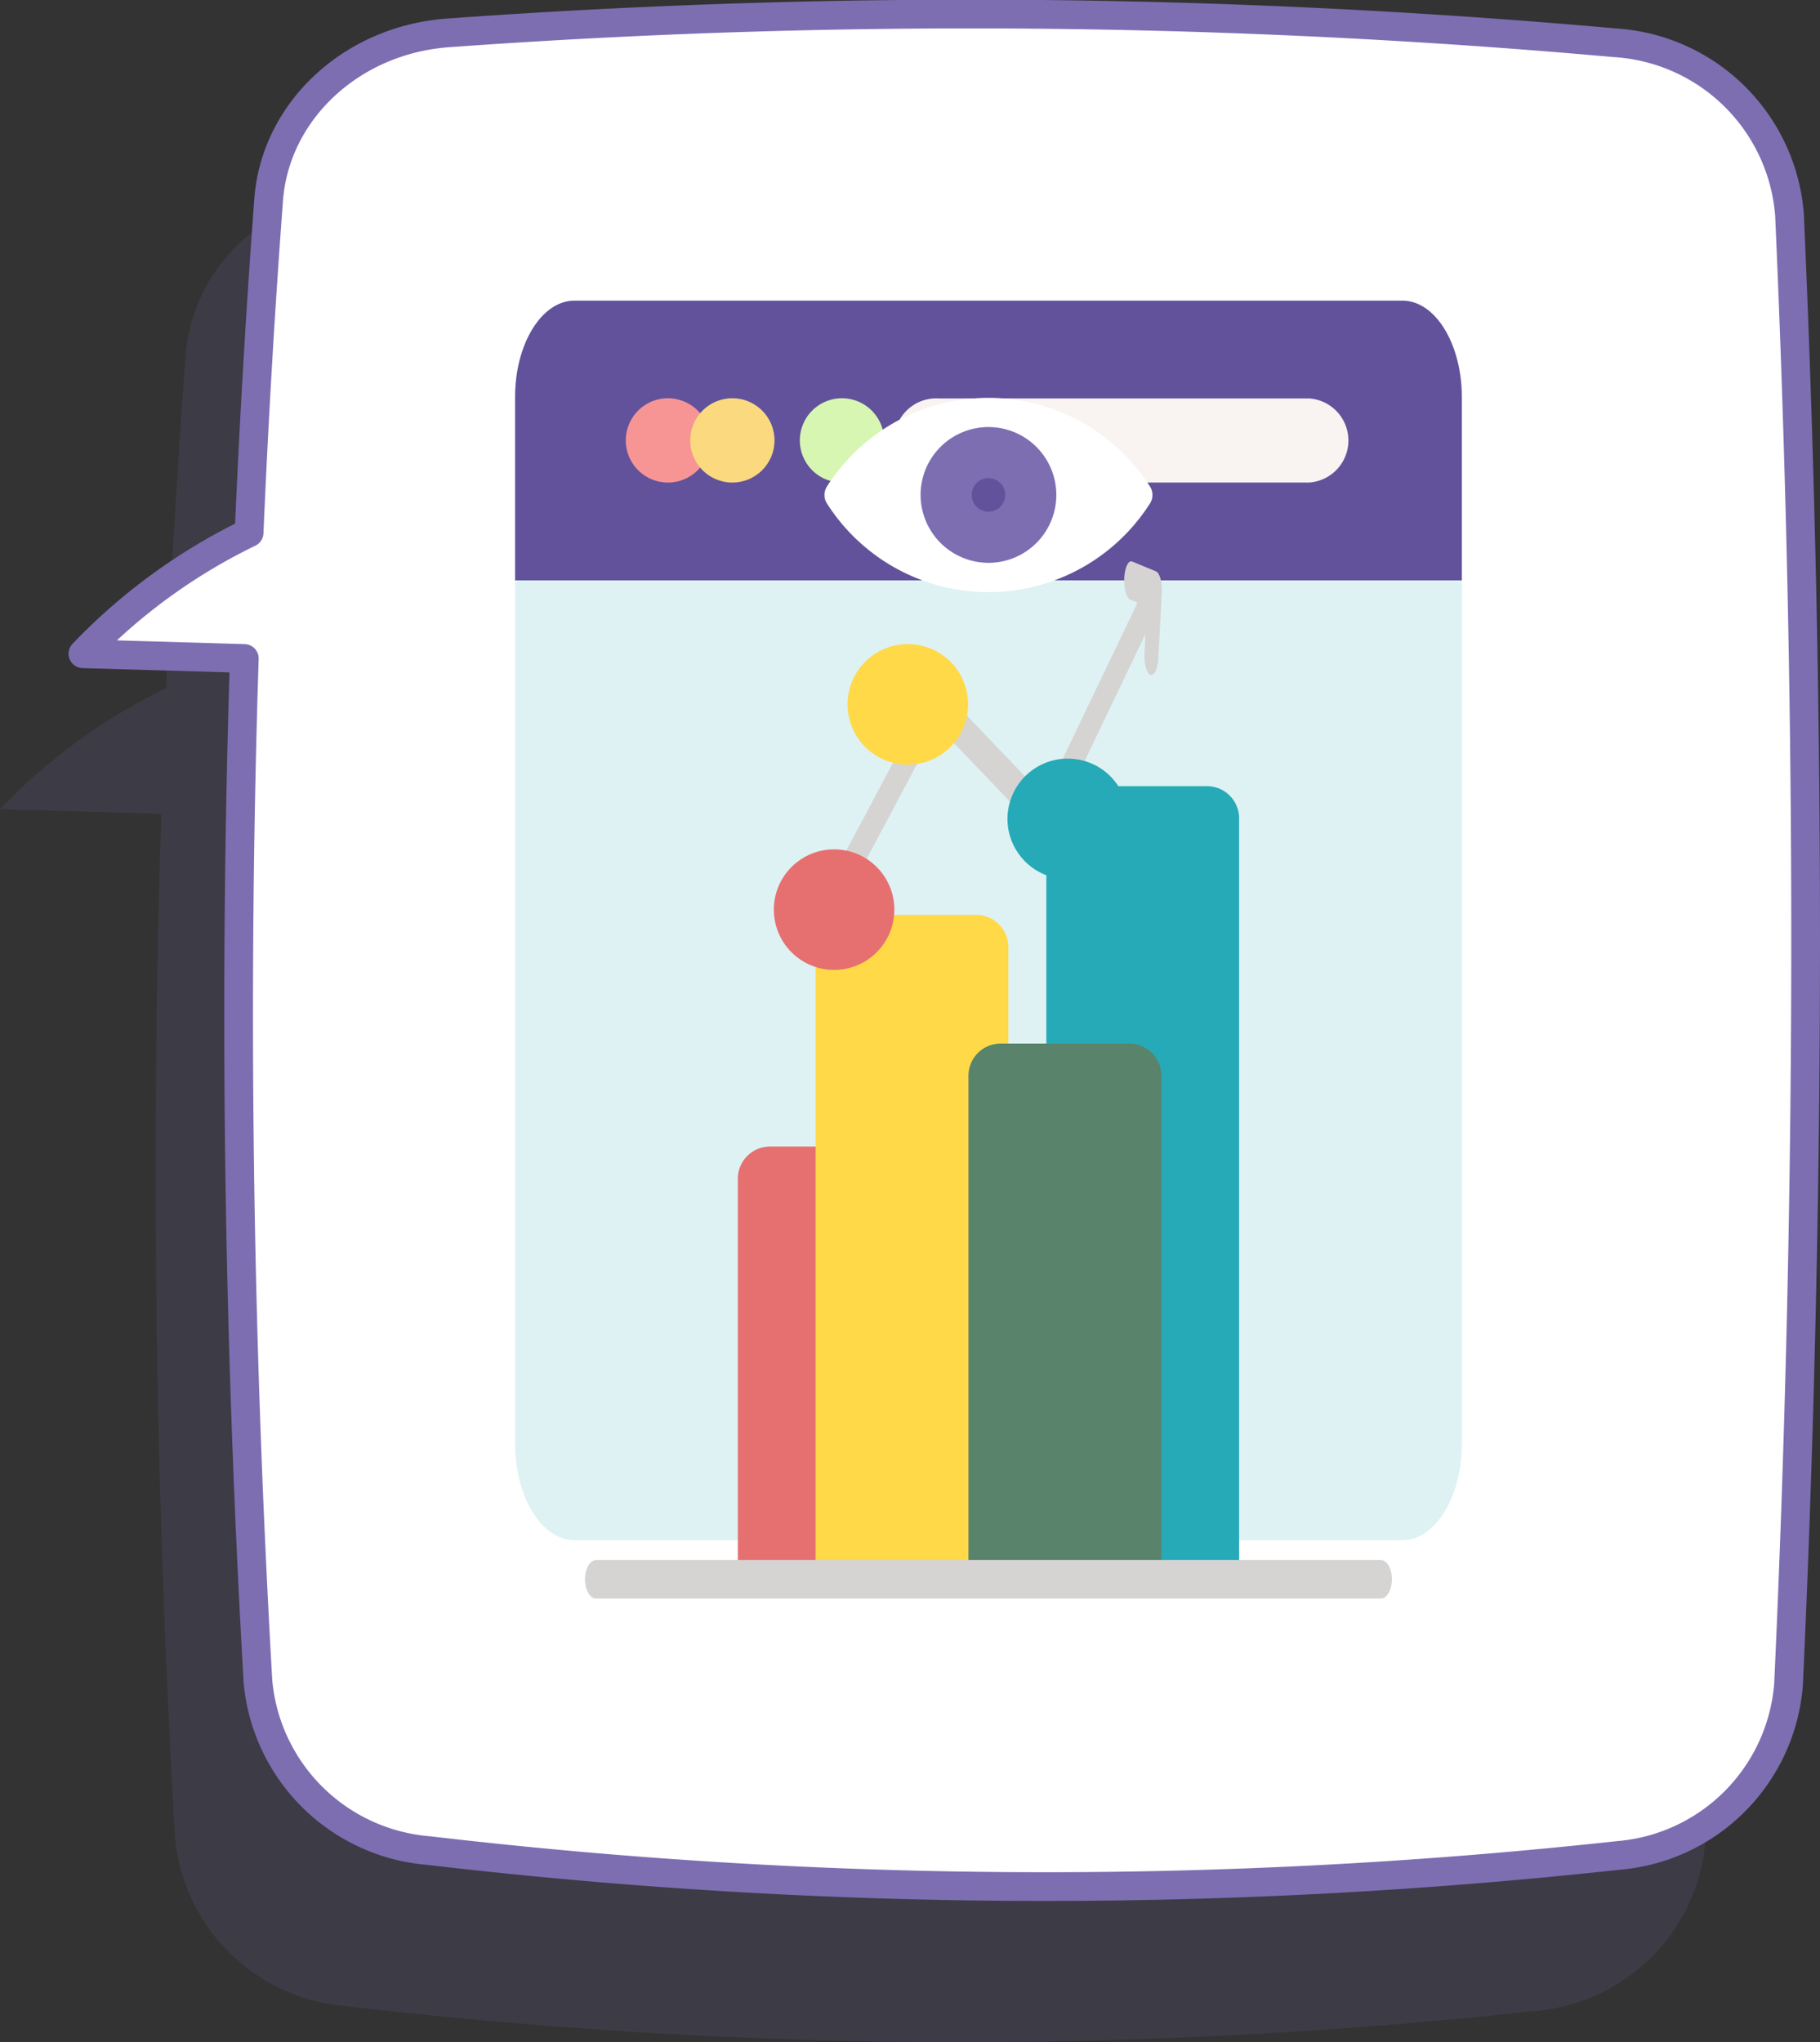 <svg xmlns="http://www.w3.org/2000/svg" width="95.044" height="106.611" viewBox="0 0 95.044 106.611">
  <rect x="0" y="0" width="95.044" height="106.611" fill="#333333" stroke="none"/>
  <g id="Grupo_1102051" data-name="Grupo 1102051" transform="translate(-1241.319 -115.424)">
    <g id="Grupo_1098979" data-name="Grupo 1098979" transform="translate(912.518 55.333)">
      <path id="Trazado_873099" data-name="Trazado 873099" d="M428.012,76.414a9.754,9.754,0,0,0-9.131-8.977A378.036,378.036,0,0,0,358,66.918c-5.046.341-9.069,4.055-9.416,8.728q-.644,8.65-1.019,17.371a30.2,30.2,0,0,0-8.679,6.315l8.428.247c-.56,17.477-.327,35.221.712,53.405a9.738,9.738,0,0,0,8.922,8.834,276.478,276.478,0,0,0,62.122.253,9.719,9.719,0,0,0,8.888-8.941Q429.722,114.8,428.012,76.414Z" transform="translate(-10.089 3)" fill="#7d6eb2" opacity="0.15" style="mix-blend-mode: multiply;isolation: isolate"/>
      <path id="Trazado_873100" data-name="Trazado 873100" d="M422.252,71.3a9.754,9.754,0,0,0-9.131-8.977,378.111,378.111,0,0,0-60.876-.518c-5.046.341-9.069,4.054-9.416,8.727q-.644,8.651-1.019,17.371a30.22,30.22,0,0,0-8.679,6.316l8.428.247c-.56,17.477-.328,35.22.712,53.4a9.738,9.738,0,0,0,8.922,8.834,276.438,276.438,0,0,0,62.122.253,9.719,9.719,0,0,0,8.888-8.941Q423.962,109.682,422.252,71.3Z" transform="translate(0 0)" fill="#fff"/>
      <path id="Trazado_873101" data-name="Trazado 873101" d="M422.252,71.3a9.754,9.754,0,0,0-9.131-8.977,378.111,378.111,0,0,0-60.876-.518c-5.046.341-9.069,4.054-9.416,8.727q-.644,8.651-1.019,17.371a30.22,30.22,0,0,0-8.679,6.316l8.428.247c-.56,17.477-.328,35.22.712,53.4a9.738,9.738,0,0,0,8.922,8.834,276.438,276.438,0,0,0,62.122.253,9.719,9.719,0,0,0,8.888-8.941Q423.962,109.682,422.252,71.3Z" transform="translate(0 0)" fill="none" stroke="#7d6eb2" stroke-linecap="round" stroke-linejoin="round" stroke-width="1.5"/>
    </g>
    <g id="trafico-web" transform="translate(1252.218 128.121)">
      <g id="Grupo_1102031" data-name="Grupo 1102031" transform="translate(16 3)">
        <g id="Grupo_1102030" data-name="Grupo 1102030" transform="translate(0 0)">
          <path id="Trazado_881486" data-name="Trazado 881486" d="M19.09,13H62.35c1.7,0,3.09,2.258,3.09,5.027V72.679c0,2.769-1.388,5.027-3.09,5.027H19.09c-1.7,0-3.09-2.258-3.09-5.027V18.027C16,15.258,17.388,13,19.09,13Z" transform="translate(-16 -13)" fill="#def2f4" fill-rule="evenodd"/>
          <path id="Trazado_881487" data-name="Trazado 881487" d="M62.35,13H19.09c-1.7,0-3.09,2.258-3.09,5.027V27.6H65.44V18.027c0-2.769-1.388-5.027-3.09-5.027Z" transform="translate(-16 -13)" fill="#62529b" fill-rule="evenodd"/>
          <path id="Trazado_881488" data-name="Trazado 881488" d="M52.731,47.847a2.2,2.2,0,1,0-2.2-2.2A2.2,2.2,0,0,0,52.731,47.847Z" transform="translate(-44.749 -38.353)" fill="#f79595" fill-rule="evenodd"/>
          <path id="Trazado_881489" data-name="Trazado 881489" d="M110.381,47.847a2.2,2.2,0,1,0-2.2-2.2A2.2,2.2,0,0,0,110.381,47.847Z" transform="translate(-99.034 -38.353)" fill="#fad97f" fill-rule="evenodd"/>
          <path id="Trazado_881490" data-name="Trazado 881490" d="M168.031,47.847a2.2,2.2,0,1,0-2.2-2.2A2.2,2.2,0,0,0,168.031,47.847Z" transform="translate(-150.961 -38.353)" fill="#d6f6b2" fill-rule="evenodd"/>
          <path id="Trazado_881491" data-name="Trazado 881491" d="M322.156,47.847a2.2,2.2,0,1,1,0-4.391h19.321a2.2,2.2,0,0,1,0,4.391Z" transform="translate(-300.019 -38.353)" fill="#f9f3f1" fill-rule="evenodd"/>
        </g>
      </g>
      <g id="Grupo_1102034" data-name="Grupo 1102034" transform="translate(19.651 8.062)">
        <g id="Grupo_1102032" data-name="Grupo 1102032" transform="translate(0 8.541)">
          <path id="Trazado_881492" data-name="Trazado 881492" d="M368.173,245.908h6.718a1.679,1.679,0,0,1,1.676,1.676v39.729H366.5V247.584A1.679,1.679,0,0,1,368.173,245.908Z" transform="translate(-342.408 -234.167)" fill="#26aab7" fill-rule="evenodd"/>
          <path id="Trazado_881493" data-name="Trazado 881493" d="M87.093,358.184H93.81a1.679,1.679,0,0,1,1.676,1.676v20.915H85.417V359.86A1.679,1.679,0,0,1,87.093,358.184Z" transform="translate(-77.436 -327.629)" fill="#e67070" fill-rule="evenodd"/>
          <path id="Trazado_881494" data-name="Trazado 881494" d="M180.786,286.007H187.5a1.679,1.679,0,0,1,1.676,1.676v33.01H179.11v-33.01A1.679,1.679,0,0,1,180.786,286.007Z" transform="translate(-167.067 -267.546)" fill="#ffd947" fill-rule="evenodd"/>
          <path id="Trazado_881495" data-name="Trazado 881495" d="M274.479,326.105H281.2a1.679,1.679,0,0,1,1.676,1.676v26.291H272.8V327.781A1.679,1.679,0,0,1,274.479,326.105Z" transform="translate(-252.776 -300.925)" fill="#59836b" fill-rule="evenodd"/>
          <path id="Trazado_881496" data-name="Trazado 881496" d="M128.9,179.641l-4.99,10.421c-.1.216-.235.256-.348.139v0l-5.525-5.77-5.546,10.424-.411-1.657,5.7-10.719c.095-.177.218-.23.334-.11l5.516,5.76L128.489,178l-.386-.159c-.2-.08-.337-.59-.308-1.139s.214-.929.414-.848l1.241.512c.2.08.337.59.308,1.139l-.186,3.417c-.029.549-.214.928-.414.848s-.337-.59-.308-1.139Z" transform="translate(-99.634 -175.839)" fill="#d5d4d3" fill-rule="evenodd"/>
          <circle id="Elipse_12014" data-name="Elipse 12014" cx="3.147" cy="3.147" r="3.147" transform="translate(8.558 18.187) rotate(-45)" fill="#e67070"/>
          <path id="Trazado_881497" data-name="Trazado 881497" d="M193.519,201.644a3.147,3.147,0,1,1-3.147,3.147A3.147,3.147,0,0,1,193.519,201.644Z" transform="translate(-176.66 -197.32)" fill="#ffd947" fill-rule="evenodd"/>
          <circle id="Elipse_12015" data-name="Elipse 12015" cx="3.147" cy="3.147" r="3.147" transform="translate(21.423 15.788) rotate(-76.7)" fill="#26aab7"/>
          <path id="Trazado_881498" data-name="Trazado 881498" d="M38.368,489.011c-.32,0-.579-.45-.579-1.005s.259-1.005.579-1.005H79.348c.32,0,.579.45.579,1.005s-.259,1.005-.579,1.005Z" transform="translate(-37.789 -434.859)" fill="#d5d4d3" fill-rule="evenodd"/>
        </g>
        <g id="Grupo_1102033" data-name="Grupo 1102033" transform="translate(12.504)">
          <path id="Trazado_881499" data-name="Trazado 881499" d="M221.883,130.4a10,10,0,0,1-16.86,0,.822.822,0,0,1,0-.9,10,10,0,0,1,16.86,0A.822.822,0,0,1,221.883,130.4Z" transform="translate(-204.888 -124.869)" fill="#fff" fill-rule="evenodd"/>
          <path id="Trazado_881500" data-name="Trazado 881500" d="M238.395,141.1a3.544,3.544,0,1,0-3.544-3.544A3.551,3.551,0,0,0,238.395,141.1Z" transform="translate(-229.83 -132.477)" fill="#7d6eb2" fill-rule="evenodd"/>
          <path id="Trazado_881501" data-name="Trazado 881501" d="M251.645,151.679a.877.877,0,1,0-.877-.877A.879.879,0,0,0,251.645,151.679Z" transform="translate(-243.08 -145.726)" fill="#62529b" fill-rule="evenodd"/>
        </g>
      </g>
    </g>
  </g>
</svg>
